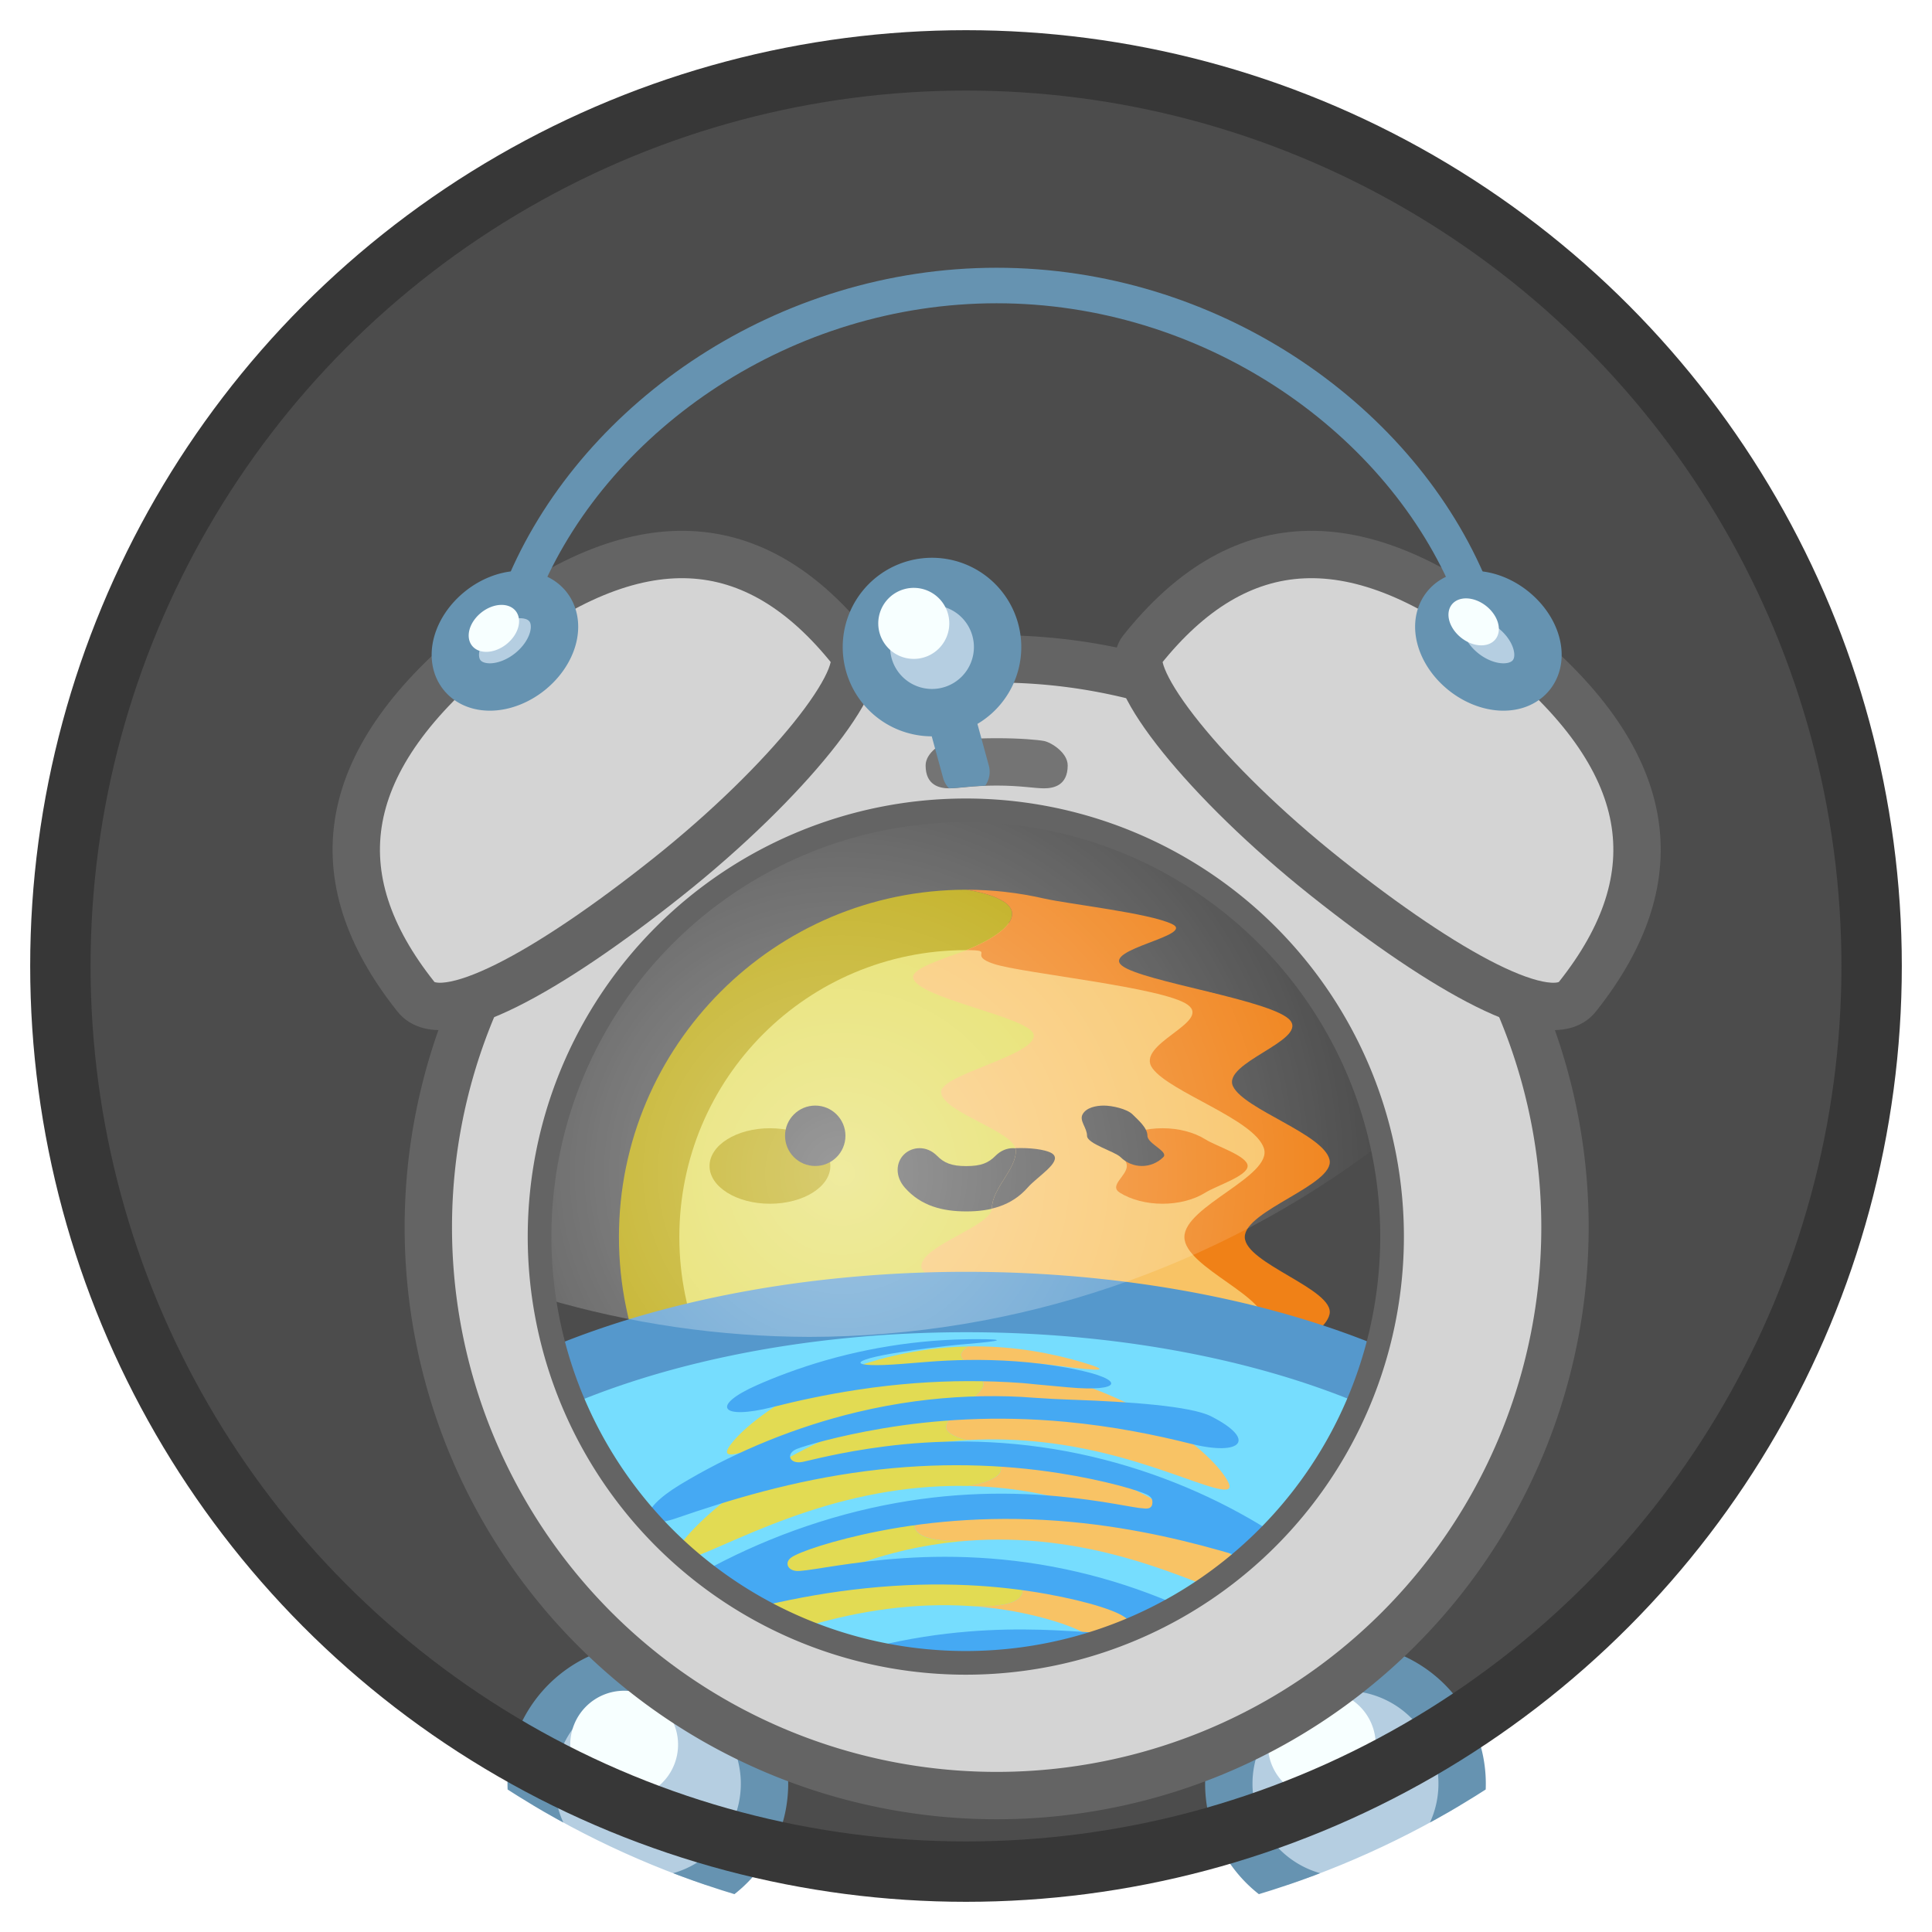 <?xml version="1.0" encoding="UTF-8" standalone="no"?>
<svg
   height="128"
   width="128"
   version="1.1"
   id="svg2"
   sodipodi:docname="suntimes_alarms.svg"
   inkscape:version="1.3 (0e150ed6c4, 2023-07-21)"
   inkscape:export-filename="..\app\src\main\res\drawable-nodpi\suntimes_alarms.png"
   inkscape:export-xdpi="384"
   inkscape:export-ydpi="384"
   xml:space="preserve"
   xmlns:inkscape="http://www.inkscape.org/namespaces/inkscape"
   xmlns:sodipodi="http://sodipodi.sourceforge.net/DTD/sodipodi-0.dtd"
   xmlns:xlink="http://www.w3.org/1999/xlink"
   xmlns="http://www.w3.org/2000/svg"
   xmlns:svg="http://www.w3.org/2000/svg"><sodipodi:namedview
     id="namedview2"
     pagecolor="#ffffff"
     bordercolor="#666666"
     borderopacity="1.0"
     inkscape:showpageshadow="2"
     inkscape:pageopacity="0.0"
     inkscape:pagecheckerboard="0"
     inkscape:deskcolor="#d1d1d1"
     inkscape:zoom="1.3621705"
     inkscape:cx="6.2400412"
     inkscape:cy="13.581266"
     inkscape:window-width="1920"
     inkscape:window-height="1057"
     inkscape:window-x="-8"
     inkscape:window-y="-8"
     inkscape:window-maximized="1"
     inkscape:current-layer="svg2"
     showguides="false"
     showgrid="false"><sodipodi:guide
       position="64,64"
       orientation="-1,0"
       id="guide66"
       inkscape:locked="false"
       inkscape:label=""
       inkscape:color="rgb(0,134,229)" /><sodipodi:guide
       position="64,64"
       orientation="0,1"
       id="guide96"
       inkscape:label=""
       inkscape:locked="false"
       inkscape:color="rgb(0,134,229)" /><sodipodi:guide
       position="64,16"
       orientation="0,1"
       id="guide41"
       inkscape:locked="false"
       inkscape:label=""
       inkscape:color="rgb(0,134,229)" /></sodipodi:namedview><defs
     id="defs2"><inkscape:path-effect
       effect="fillet_chamfer"
       id="path-effect17"
       is_visible="true"
       lpeversion="1"
       nodesatellites_param="F,0,0,1,0,0,0,1 @ F,0,0,1,0,0,0,1 @ F,0,0,1,0,0,0,1 @ F,0,0,1,0,0,0,1 @ F,0,0,1,0,0,0,1 | F,0,0,1,0,0,0,1 @ F,0,0,1,0,0,0,1 @ F,0,0,1,0,0,0,1 @ F,0,0,1,0,0,0,1 @ F,0,0,1,0,0,0,1 @ F,0,0,1,0,0,0,1 @ F,0,0,1,0,0,0,1 @ F,0,0,1,0,0,0,1 @ F,0,0,1,0,0,0,1 @ F,0,0,1,0,0,0,1 @ F,0,0,1,0,0,0,1 @ F,0,0,1,0,0,0,1 | F,0,0,1,0,0,0,1 @ F,0,0,1,0,0,0,1 @ F,0,0,1,0,0,0,1 @ F,0,0,1,0,0,0,1 @ F,0,0,1,0,0,0,1 @ F,0,0,1,0,0,0,1 @ F,0,0,1,0,0,0,1 @ F,0,0,1,0,0,0,1 @ F,0,0,1,0,0,0,1 @ F,0,0,1,0,0,0,1 @ F,0,0,1,0,0,0,1 @ F,0,0,1,0,0,0,1 @ F,0,0,1,0,0,0,1 @ F,0,0,1,0,0,0,1 | F,0,0,1,0,0,0,1 @ F,0,0,1,0,0,0,1 @ F,0,0,1,0,8,0,1 @ F,0,0,1,0,0,0,1 @ F,0,0,1,0,0,0,1 @ F,0,0,1,0,0,0,1 @ F,0,0,1,0,0,0,1 @ F,0,0,1,0,0,0,1 @ F,0,0,1,0,0,0,1 @ F,0,0,1,0,0,0,1 @ F,0,0,1,0,0,0,1 @ F,0,0,1,0,0,0,1 @ F,0,0,1,0,0,0,1 @ F,0,0,1,0,0,0,1 | F,0,0,1,0,0,0,1 @ F,0,1,1,0,8,0,1 @ F,0,0,1,0,0,0,1 @ F,0,0,1,0,0,0,1 @ F,0,0,1,0,0,0,1 @ F,0,0,1,0,0,0,1 @ F,0,0,1,0,0,0,1 @ F,0,0,1,0,0,0,1 @ F,0,0,1,0,0,0,1 @ F,0,0,1,0,0,0,1 @ F,0,0,1,0,0,0,1 @ F,0,0,1,0,0,0,1"
       radius="8"
       unit="px"
       method="auto"
       mode="F"
       chamfer_steps="1"
       flexible="false"
       use_knot_distance="true"
       apply_no_radius="true"
       apply_with_radius="true"
       only_selected="true"
       hide_knots="false" /><inkscape:path-effect
       effect="fillet_chamfer"
       id="path-effect15"
       is_visible="true"
       lpeversion="1"
       nodesatellites_param="F,0,0,1,0,0,0,1 @ F,0,0,1,0,0,0,1 @ F,0,0,1,0,8,0,1 @ F,0,0,1,0,0,0,1 @ F,0,0,1,0,0,0,1 @ F,0,0,1,0,0,0,1 @ F,0,0,1,0,0,0,1 | F,0,0,1,0,0,0,1 @ F,0,0,1,0,0,0,1 @ F,0,0,1,0,0,0,1 @ F,0,0,1,0,0,0,1 @ F,0,0,1,0,0,0,1 @ F,0,0,1,0,0,0,1 @ F,0,0,1,0,0,0,1 @ F,0,0,1,0,0,0,1 | F,0,0,1,0,0,0,1 @ F,0,0,1,0,0,0,1 @ F,0,0,1,0,0,0,1 @ F,0,0,1,0,0,0,1 @ F,0,0,1,0,0,0,1 @ F,0,0,1,0,0,0,1 @ F,0,0,1,0,0,0,1 @ F,0,0,1,0,0,0,1 @ F,0,0,1,0,0,0,1 @ F,0,0,1,0,0,0,1 @ F,0,0,1,0,0,0,1 @ F,0,0,1,0,0,0,1 @ F,0,0,1,0,0,0,1 @ F,0,0,1,0,0,0,1 | F,0,0,1,0,0,0,1 @ F,0,0,1,0,0,0,1 @ F,0,0,1,0,0,0,1 @ F,0,0,1,0,0,0,1 @ F,0,0,1,0,0,0,1 @ F,0,0,1,0,0,0,1 @ F,0,0,1,0,0,0,1 @ F,0,0,1,0,0,0,1 @ F,0,0,1,0,0,0,1 @ F,0,0,1,0,0,0,1 @ F,0,0,1,0,0,0,1 @ F,0,0,1,0,0,0,1 @ F,0,0,1,0,0,0,1 @ F,0,0,1,0,0,0,1 | F,0,0,1,0,0,0,1 @ F,0,0,1,0,0,0,1 @ F,0,0,1,0,0,0,1 @ F,0,0,1,0,0,0,1 @ F,0,0,1,0,0,0,1 @ F,0,0,1,0,0,0,1 @ F,0,0,1,0,0,0,1 @ F,0,0,1,0,0,0,1 @ F,0,0,1,0,0,0,1 @ F,0,0,1,0,0,0,1 @ F,0,1,1,0,8,0,1"
       radius="8"
       unit="px"
       method="bezier"
       mode="F"
       chamfer_steps="1"
       flexible="false"
       use_knot_distance="true"
       apply_no_radius="true"
       apply_with_radius="true"
       only_selected="true"
       hide_knots="false" /><inkscape:path-effect
       effect="fillet_chamfer"
       id="path-effect14"
       is_visible="true"
       lpeversion="1"
       nodesatellites_param="F,0,0,1,0,0,0,1 @ F,0,0,1,0,0,0,1 @ F,0,0,1,0,0,0,1 @ F,0,0,1,0,0,0,1 @ F,0,0,1,0,0,0,1 @ F,0,0,1,0,0,0,1 @ F,0,0,1,0,0,0,1 @ F,0,0,1,0,0,0,1 @ F,0,0,1,0,8,0,1 @ F,0,0,1,0,0,0,1 @ F,0,0,1,0,0,0,1 @ F,0,0,1,0,0,0,1 @ F,0,0,1,0,0,0,1 @ F,0,0,1,0,0,0,1 @ F,0,0,1,0,0,0,1 @ F,0,0,1,0,0,0,1 @ F,0,0,1,0,0,0,1 @ F,0,0,1,0,0,0,1 @ F,0,0,1,0,0,0,1 @ F,0,0,1,0,0,0,1 @ F,0,0,1,0,8,0,1 @ F,0,0,1,0,0,0,1 @ F,0,0,1,0,0,0,1 @ F,0,0,1,0,0,0,1 @ F,0,0,1,0,0,0,1 @ F,0,0,1,0,0,0,1 @ F,0,0,1,0,0,0,1 @ F,0,0,1,0,0,0,1 @ F,0,0,1,0,0,0,1 @ F,0,0,1,0,0,0,1 @ F,0,0,1,0,0,0,1 @ F,0,0,1,0,0,0,1 @ F,0,0,1,0,0,0,1 @ F,0,0,1,0,0,0,1 @ F,0,0,1,0,0,0,1 @ F,0,0,1,0,0,0,1 @ F,0,0,1,0,0,0,1 @ F,0,0,1,0,0,0,1 @ F,0,0,1,0,0,0,1 @ F,0,0,1,0,0,0,1 @ F,0,0,1,0,0,0,1 @ F,0,0,1,0,0,0,1 @ F,0,0,1,0,0,0,1 @ F,0,0,1,0,0,0,1 @ F,0,0,1,0,0,0,1 @ F,0,0,1,0,0,0,1 @ F,0,0,1,0,0,0,1 @ F,0,0,1,0,0,0,1 @ F,0,0,1,0,0,0,1 @ F,0,0,1,0,0,0,1 @ F,0,0,1,0,0,0,1 @ F,0,0,1,0,0,0,1 @ F,0,0,1,0,0,0,1 @ F,0,0,1,0,0,0,1 @ F,0,0,1,0,0,0,1 @ F,0,0,1,0,0,0,1 @ F,0,0,1,0,0,0,1 @ F,0,0,1,0,0,0,1 @ F,0,0,1,0,0,0,1 @ F,0,0,1,0,0,0,1 @ F,0,0,1,0,0,0,1 @ F,0,0,1,0,0,0,1 @ F,0,0,1,0,0,0,1 @ F,0,0,1,0,0,0,1 @ F,0,0,1,0,8,0,1 @ F,0,0,1,0,0,0,1 @ F,0,0,1,0,0,0,1 @ F,0,0,1,0,0,0,1 @ F,0,0,1,0,0,0,1 @ F,0,1,1,0,0,0,1 @ F,0,1,1,0,0,0,1 @ F,0,0,1,0,0,0,1 @ F,0,0,1,0,0,0,1 @ F,0,0,1,0,0,0,1 @ F,0,0,1,0,8,0,1 @ F,0,0,1,0,8,0,1 @ F,0,0,1,0,0,0,1 | F,0,0,1,0,0,0,1 @ F,0,0,1,0,8,0,1 @ F,0,0,1,0,0,0,1 @ F,0,0,1,0,0,0,1 @ F,0,0,1,0,0,0,1 @ F,0,0,1,0,8,0,1 @ F,0,0,1,0,0,0,1 @ F,0,0,1,0,0,0,1 @ F,0,0,1,0,0,0,1 @ F,0,0,1,0,8,0,1 @ F,0,0,1,0,0,0,1 @ F,0,0,1,0,0,0,1 @ F,0,0,1,0,0,0,1 @ F,0,0,1,0,0,0,1 @ F,0,0,1,0,0,0,1 @ F,0,0,1,0,0,0,1 @ F,0,0,1,0,8,0,1 @ F,0,0,1,0,0,0,1 @ F,0,0,1,0,0,0,1 @ F,0,0,1,0,0,0,1 @ F,0,0,1,0,0,0,1"
       radius="0"
       unit="px"
       method="auto"
       mode="F"
       chamfer_steps="1"
       flexible="false"
       use_knot_distance="true"
       apply_no_radius="true"
       apply_with_radius="true"
       only_selected="true"
       hide_knots="false" /><inkscape:path-effect
       effect="offset"
       id="path-effect13"
       is_visible="true"
       lpeversion="1.2"
       linejoin_type="extrp_arc3"
       unit="px"
       offset="-0.5"
       miter_limit="30"
       attempt_force_join="true"
       update_on_knot_move="true" /><inkscape:path-effect
       effect="slice"
       start_point="64,70.577"
       end_point="64,134.577"
       center_point="64,102.577"
       id="path-effect25"
       is_visible="false"
       lpeversion="1.2"
       lpesatellites="#path26"
       allow_transforms="true" /><inkscape:path-effect
       effect="slice"
       start_point="64.165,75.078"
       end_point="64.165,128.886"
       center_point="64.165,101.982"
       id="path-effect24"
       is_visible="true"
       lpeversion="1.2"
       lpesatellites="#path25"
       allow_transforms="true" /><inkscape:path-effect
       effect="rough_hatches"
       id="path-effect23"
       is_visible="true"
       lpeversion="1.2"
       direction="64,70.577 , -0.251,-13.637"
       dist_rdm="0;1"
       growth="4"
       do_bend="true"
       bender="64,102.577 , 0.978,-45.296"
       bottom_edge_variation="0;1"
       top_edge_variation="0;1"
       bottom_tgt_variation="0;1"
       top_tgt_variation="0;1"
       scale_bf="1"
       scale_bb="1"
       scale_tf="1"
       scale_tb="1"
       top_smth_variation="0;1"
       bottom_smth_variation="0;1"
       fat_output="true"
       stroke_width_top="16"
       stroke_width_bottom="16"
       front_thickness="4"
       back_thickness="4" /><inkscape:path-effect
       effect="roughen"
       id="path-effect16"
       is_visible="true"
       lpeversion="1.2"
       global_randomize="1;1"
       displace_x="6.33;1"
       displace_y="0;1"
       method="size"
       max_segment_size="8"
       segments="2"
       handles="retract"
       shift_nodes="true"
       fixed_displacement="false"
       spray_tool_friendly="false" /><inkscape:path-effect
       effect="slice"
       start_point="99.237,64.001"
       end_point="64,64.001"
       center_point="81.619,64.001"
       id="path-effect12"
       is_visible="true"
       lpeversion="1.2"
       lpesatellites=""
       allow_transforms="true" /><inkscape:path-effect
       effect="rough_hatches"
       id="path-effect2"
       is_visible="true"
       lpeversion="1.2"
       direction="64,31.824 , -0.192,36.199"
       dist_rdm="0;1"
       growth="0"
       do_bend="true"
       bender="70.894,39.198 , 0.117,-2.777"
       bottom_edge_variation="0;1"
       top_edge_variation="0;1"
       bottom_tgt_variation="0;1873915915"
       top_tgt_variation="0;1"
       scale_bf="1"
       scale_bb="1"
       scale_tf="1"
       scale_tb="1"
       top_smth_variation="0;1040712625"
       bottom_smth_variation="0;1"
       fat_output="false"
       stroke_width_top="1"
       stroke_width_bottom="1"
       front_thickness="1"
       back_thickness="1" /><inkscape:path-effect
       effect="roughen"
       id="path-effect11"
       is_visible="true"
       lpeversion="1.2"
       global_randomize="3.3;1291368087"
       displace_x="10;1400815044"
       displace_y="0;1"
       method="segments"
       max_segment_size="0.64"
       segments="3"
       handles="rand"
       shift_nodes="true"
       fixed_displacement="false"
       spray_tool_friendly="true" /><inkscape:path-effect
       effect="lattice2"
       gridpoint0="64,32.447"
       gridpoint1="95.997,32.447"
       gridpoint2="64,96.448"
       gridpoint3="95.997,96.448"
       gridpoint4="71.999,32.447"
       gridpoint5="87.998,32.447"
       gridpoint6="71.999,96.448"
       gridpoint7="87.998,96.448"
       gridpoint8x9="79.999,32.447"
       gridpoint10x11="79.999,96.448"
       gridpoint12="64,48.448"
       gridpoint13="106.098,48.448"
       gridpoint14="64,80.448"
       gridpoint15="100.608,80.448"
       gridpoint16="71.999,48.448"
       gridpoint17="87.998,48.448"
       gridpoint18="71.999,80.448"
       gridpoint19="87.998,80.448"
       gridpoint20x21="79.999,48.448"
       gridpoint22x23="79.999,80.448"
       gridpoint24x26="64,64.448"
       gridpoint25x27="90.947,64.448"
       gridpoint28x30="71.999,64.448"
       gridpoint29x31="87.998,64.448"
       gridpoint32x33x34x35="79.999,64.448"
       id="path-effect10"
       is_visible="true"
       lpeversion="1"
       horizontal_mirror="false"
       vertical_mirror="false"
       perimetral="true"
       live_update="true" /><inkscape:path-effect
       effect="bend_path"
       id="path-effect5"
       is_visible="true"
       lpeversion="1"
       bendpath="M 64,64.448 H 95.997"
       prop_scale="1.17"
       scale_y_rel="false"
       vertical="false"
       hide_knot="false" /><inkscape:path-effect
       effect="envelope"
       id="path-effect4"
       is_visible="true"
       lpeversion="1"
       yy="true"
       xx="true"
       bendpath1="M 64,32.447 H 95.997"
       bendpath2="m 83.916,60.617 0.373,16.286"
       bendpath3="M 64,96.448 H 95.997"
       bendpath4="M 64,32.447 V 96.448"
       bendpath2-nodetypes="cc" /><inkscape:path-effect
       effect="roughen"
       id="path-effect3"
       is_visible="true"
       lpeversion="1.2"
       global_randomize="1;808354808"
       displace_x="16;-551659885"
       displace_y="0;1"
       method="segments"
       max_segment_size="0"
       segments="4"
       handles="rand"
       shift_nodes="true"
       fixed_displacement="false"
       spray_tool_friendly="false" /><inkscape:path-effect
       effect="mirror_symmetry"
       start_point="60,-4"
       end_point="60,124"
       center_point="60,60"
       id="path-effect45"
       is_visible="true"
       lpeversion="1.2"
       lpesatellites=""
       mode="vertical"
       discard_orig_path="false"
       fuse_paths="false"
       oposite_fuse="false"
       split_items="false"
       split_open="false"
       link_styles="false" /><inkscape:path-effect
       effect="copy_rotate"
       starting_point="0,0"
       origin="64,64"
       id="path-effect29"
       is_visible="true"
       lpeversion="1.2"
       lpesatellites=""
       method="normal"
       num_copies="13"
       starting_angle="180"
       rotation_angle="27.692"
       gap="-0.01"
       copies_to_360="true"
       mirror_copies="false"
       split_items="true"
       link_styles="false" /><inkscape:path-effect
       effect="copy_rotate"
       starting_point="100.085,103.169"
       origin="64,64"
       id="path-effect1"
       is_visible="true"
       lpeversion="1.2"
       lpesatellites=""
       method="normal"
       num_copies="13"
       starting_angle="0"
       rotation_angle="27.692"
       gap="0"
       copies_to_360="true"
       mirror_copies="false"
       split_items="true"
       link_styles="false" /><inkscape:path-effect
       effect="taper_stroke"
       id="path-effect8"
       is_visible="true"
       lpeversion="1"
       stroke_width="4"
       subpath="1"
       attach_start="0.5"
       end_offset="0"
       start_smoothing="0.5"
       end_smoothing="0.5"
       jointype="extrapolated"
       start_shape=""
       end_shape=""
       miter_limit="100" /><inkscape:path-effect
       effect="powerstroke"
       id="path-effect6"
       is_visible="true"
       lpeversion="1.3"
       scale_width="0.5"
       interpolator_type="CentripetalCatmullRom"
       interpolator_beta="0.196"
       start_linecap_type="zerowidth"
       end_linecap_type="zerowidth"
       offset_points="0.032,1.557 | 0.755,6.78 | 0.954,4.678"
       linejoin_type="round"
       miter_limit="4"
       not_jump="false"
       sort_points="true"
       message="&lt;b&gt;Ctrl + click&lt;/b&gt; on existing node and move it" /><inkscape:perspective
       sodipodi:type="inkscape:persp3d"
       inkscape:vp_x="-60 : 21.333333 : 0"
       inkscape:vp_y="0 : 81.333333 : 0"
       inkscape:vp_z="63.679754 : 0 : 0"
       inkscape:persp3d-origin="64 : 42.666667 : 1"
       id="perspective22" /><inkscape:path-effect
       effect="bspline"
       id="path-effect32"
       is_visible="true"
       lpeversion="1.3"
       weight="33.333"
       steps="2"
       helper_size="0"
       apply_no_weight="true"
       apply_with_weight="true"
       only_selected="false"
       uniform="false" /><inkscape:path-effect
       effect="spiro"
       id="path-effect28"
       is_visible="true"
       lpeversion="1" /><inkscape:path-effect
       effect="fill_between_many"
       method="bsplinespiro"
       autoreverse="false"
       close="false"
       join="false"
       linkedpaths="#path6,0,1"
       id="path-effect7" /><inkscape:path-effect
       effect="fill_between_many"
       method="bsplinespiro"
       autoreverse="false"
       close="false"
       join="false"
       linkedpaths="#path6,0,1"
       id="path-effect9" /><filter
       id="filter4866"
       inkscape:label="Drop Shadow"
       style="color-interpolation-filters:sRGB"
       x="0"
       y="0"
       width="1.037"
       height="1.117"><feFlood
         id="feFlood4858"
         result="flood"
         flood-color="rgb(134,123,106)"
         flood-opacity="0.498" /><feComposite
         id="feComposite4860"
         result="composite1"
         operator="in"
         in2="SourceGraphic"
         in="flood" /><feOffset
         id="feOffset4862"
         result="offset"
         dy="3.6"
         dx="1.8" /><feComposite
         id="feComposite4864"
         result="composite2"
         operator="over"
         in2="offset"
         in="SourceGraphic" /></filter><clipPath
       clipPathUnits="userSpaceOnUse"
       id="clipPath4404-4"><path
         style="display:inline;opacity:1;vector-effect:none;fill:#ffffff;fill-opacity:1;fill-rule:nonzero;stroke:none;stroke-width:4;stroke-linecap:round;stroke-linejoin:round;stroke-miterlimit:4;stroke-dasharray:none;stroke-dashoffset:0;stroke-opacity:1;paint-order:stroke fill markers"
         d="M 58,48.237 V 53 c 0,1.7 1.202,1.934 2,1.934 0.798,0 2,-0.234 4,-0.234 v -6.372"
         id="path4406-7"
         inkscape:connector-curvature="0"
         sodipodi:nodetypes="czccc" /></clipPath><filter
       id="filter4866-8"
       inkscape:label="Drop Shadow"
       style="color-interpolation-filters:sRGB"
       x="-0.018"
       y="-0.011"
       width="1.061"
       height="1.064"><feFlood
         id="feFlood4858-7"
         result="flood"
         flood-color="rgb(55,55,55)"
         flood-opacity="0.498" /><feComposite
         id="feComposite4860-6"
         result="composite1"
         operator="in"
         in2="SourceGraphic"
         in="flood" /><feOffset
         id="feOffset4862-9"
         result="offset"
         dy="3.6"
         dx="1.8" /><feComposite
         id="feComposite4864-1"
         result="composite2"
         operator="over"
         in2="offset"
         in="SourceGraphic" /></filter><clipPath
       clipPathUnits="userSpaceOnUse"
       id="clipPath4404-4-6"><path
         style="display:inline;opacity:1;vector-effect:none;fill:#ffffff;fill-opacity:1;fill-rule:nonzero;stroke:none;stroke-width:4;stroke-linecap:round;stroke-linejoin:round;stroke-miterlimit:4;stroke-dasharray:none;stroke-dashoffset:0;stroke-opacity:1;paint-order:stroke fill markers"
         d="M 58,48.237 V 53 c 0,1.7 1.202,1.934 2,1.934 0.798,0 2,-0.234 4,-0.234 v -6.372"
         id="path4406-7-3"
         inkscape:connector-curvature="0"
         sodipodi:nodetypes="czccc" /></clipPath><clipPath
       clipPathUnits="userSpaceOnUse"
       id="clipPath112"><circle
         r="52.855"
         cy="70.005"
         cx="64"
         id="circle112"
         style="display:inline;opacity:1;vector-effect:none;fill:#76ddfe;fill-opacity:1;fill-rule:nonzero;stroke:none;stroke-width:4;stroke-linecap:butt;stroke-linejoin:round;stroke-miterlimit:4;stroke-dasharray:none;stroke-dashoffset:0;stroke-opacity:1;paint-order:fill markers stroke" /></clipPath><filter
       inkscape:label="Ripple"
       inkscape:menu="Distort"
       inkscape:menu-tooltip="Horizontal rippling of edges"
       style="color-interpolation-filters:sRGB;"
       id="filter3"
       x="0"
       y="0"
       width="1"
       height="1"><feTurbulence
         numOctaves="1"
         baseFrequency="0.001 0.05"
         id="feTurbulence3"
         type="turbulence"
         seed="0" /><feColorMatrix
         values="2 0 0 0 0 0 0 0 0 0 0 0 0 0 0 0 0 0 0.5 0.5"
         result="result91"
         id="feColorMatrix3" /><feDisplacementMap
         yChannelSelector="A"
         xChannelSelector="R"
         scale="14.3"
         in="SourceGraphic"
         in2="result91"
         id="feDisplacementMap3" /></filter><clipPath
       clipPathUnits="userSpaceOnUse"
       id="clipPath22"><path
         inkscape:connector-curvature="0"
         id="path23"
         d="M 92.245,81.945 A 28.245,28.245 0 0 1 64,110.19 28.245,28.245 0 0 1 35.755,81.945 28.245,28.245 0 0 1 64,53.7 28.245,28.245 0 0 1 92.245,81.945 Z"
         style="display:inline;opacity:1;vector-effect:none;fill:#4c4c4c;fill-opacity:1;fill-rule:nonzero;stroke:none;stroke-width:1.569;stroke-linecap:round;stroke-linejoin:round;stroke-miterlimit:4;stroke-dasharray:none;stroke-dashoffset:0;stroke-opacity:1;paint-order:fill markers stroke" /></clipPath><radialGradient
       inkscape:collect="always"
       xlink:href="#linearGradient2304"
       id="radialGradient4571-6"
       cx="88.814"
       cy="70.47"
       fx="88.814"
       fy="70.47"
       r="30.548"
       gradientTransform="matrix(1.047,0,0,1.047,-36.226,8.334)"
       gradientUnits="userSpaceOnUse" /><linearGradient
       inkscape:collect="always"
       id="linearGradient2304"><stop
         style="stop-color:#ffffff;stop-opacity:0.44;"
         offset="0"
         id="stop2300" /><stop
         style="stop-color:#ffffff;stop-opacity:0"
         offset="1"
         id="stop2302" /></linearGradient><clipPath
       clipPathUnits="userSpaceOnUse"
       id="clipPath1"><path
         d="m 68.506,31.825 c 2.027,2.027 -10.136,4.028 -9.902,5.824 0.274,2.111 12.028,4.035 12.241,5.827 0.25,2.101 -9.563,4.019 -9.397,5.84 0.186,2.036 7.496,3.949 7.577,5.859 0.081,1.921 -2.396,3.838 -2.421,5.872 -0.022,1.832 -7.062,3.758 -7.17,5.868 -0.093,1.802 9.263,3.737 9.107,5.86 -0.132,1.804 -6.786,3.744 -6.964,5.854 -0.153,1.817 8.074,3.76 7.888,5.85 -0.163,1.832 -10.292,3.777 -10.481,5.849 -0.168,1.845 6.678,-0.35 5.017,5.849 1.971,0.024 3.933,-0.152 5.859,-0.512 1.931,-0.36 -1.727,-0.904 0.103,-1.615 1.83,-0.711 3.596,-1.588 5.27,-2.614 C 76.907,90.411 88.443,89.236 89.908,87.929 91.374,86.621 88.319,85.182 89.52,83.628 90.719,82.077 87.778,80.412 88.659,78.65 89.472,77.1 96.642,75.485 97.171,73.828 97.701,72.165 95.584,70.46 95.832,68.734 96.079,67.008 89.213,65.262 89.183,63.518 c -0.03,-1.744 9.281,-3.486 8.977,-5.203 C 97.857,56.597 94.912,54.903 94.338,53.257 93.764,51.61 88.384,50.011 87.544,48.481 c -0.838,-1.525 8.214,-2.981 7.116,-4.345 C 93.466,42.598 92.128,41.18 90.673,39.897 89.216,38.611 76.132,37.459 74.469,36.457 c -1.664,-1.003 8.365,-1.857 6.55,-2.548 -1.815,-0.691 -3.692,-1.22 -5.603,-1.572 -1.907,-0.351 -4.961,-0.527 -6.909,-0.512 z"
         style="display:inline;fill:#f8c365;fill-rule:evenodd;stroke-width:1.532;stroke-miterlimit:9.5"
         id="path4"
         sodipodi:nodetypes="cccccsccccccsscscccccccccscccc" /></clipPath></defs><circle
     r="60"
     cy="64"
     cx="64"
     fill="#8af19d"
     paint-order="fill markers stroke"
     stroke="#00c853"
     stroke-width="4"
     id="circle94"
     style="display:inline;fill:#4c4c4c;fill-opacity:1;stroke:none" /><g
     transform="matrix(1.135,0,0,1.135,-8.652,-15.469)"
     style="display:inline;filter:url(#filter4866-8)"
     id="g4732"
     clip-path="url(#clipPath112)"><path
       style="display:inline;opacity:1;vector-effect:none;fill:#b5cee1;fill-opacity:1;fill-rule:nonzero;stroke:#6693b1;stroke-width:2.765;stroke-linecap:round;stroke-linejoin:round;stroke-miterlimit:4;stroke-dasharray:none;stroke-dashoffset:0;stroke-opacity:1;paint-order:stroke fill markers"
       d="m 77.551,114.149 a 6.81,6.81 0 0 0 6.81,6.81 6.81,6.81 0 0 0 6.81,-6.81 6.81,6.81 0 0 0 -6.81,-6.81 6.81,6.81 0 0 0 -6.81,6.81 z"
       id="circle4486"
       inkscape:connector-curvature="0" /><path
       style="display:inline;opacity:1;vector-effect:none;fill:#f7ffff;fill-opacity:1;fill-rule:nonzero;stroke:none;stroke-width:1.497;stroke-linecap:round;stroke-linejoin:round;stroke-miterlimit:4;stroke-dasharray:none;stroke-dashoffset:0;stroke-opacity:1;paint-order:fill markers stroke"
       d="m 79.832,111.868 a 3.147,3.147 0 0 0 3.147,3.147 3.147,3.147 0 0 0 3.147,-3.147 3.147,3.147 0 0 0 -3.147,-3.147 3.147,3.147 0 0 0 -3.147,3.147 z"
       id="circle4488"
       inkscape:connector-curvature="0" /><path
       style="display:inline;opacity:1;vector-effect:none;fill:#b5cee1;fill-opacity:1;fill-rule:nonzero;stroke:#6693b1;stroke-width:2.765;stroke-linecap:round;stroke-linejoin:round;stroke-miterlimit:4;stroke-dasharray:none;stroke-dashoffset:0;stroke-opacity:1;paint-order:stroke fill markers"
       d="m 50.449,114.149 a 6.81,6.81 0 0 1 -6.81,6.81 6.81,6.81 0 0 1 -6.81,-6.81 6.81,6.81 0 0 1 6.81,-6.81 6.81,6.81 0 0 1 6.81,6.81 z"
       id="path4348-2"
       inkscape:connector-curvature="0" /><path
       style="display:inline;opacity:1;vector-effect:none;fill:#f7ffff;fill-opacity:1;fill-rule:nonzero;stroke:none;stroke-width:1.497;stroke-linecap:round;stroke-linejoin:round;stroke-miterlimit:4;stroke-dasharray:none;stroke-dashoffset:0;stroke-opacity:1;paint-order:fill markers stroke"
       d="m 45.403,111.868 a 3.147,3.147 0 0 1 -3.147,3.147 3.147,3.147 0 0 1 -3.147,-3.147 3.147,3.147 0 0 1 3.147,-3.147 3.147,3.147 0 0 1 3.147,3.147 z"
       id="circle4371-7"
       inkscape:connector-curvature="0" /><path
       inkscape:connector-curvature="0"
       id="circle4338"
       d="M 97.175,81.665 A 33.175,33.175 0 0 1 64,114.841 33.175,33.175 0 0 1 30.825,81.665 33.175,33.175 0 0 1 64,48.49 33.175,33.175 0 0 1 97.175,81.665 Z"
       style="display:inline;opacity:1;vector-effect:none;fill:#d4d4d4;fill-opacity:1;fill-rule:nonzero;stroke:#646464;stroke-width:2.765;stroke-linecap:round;stroke-linejoin:round;stroke-miterlimit:4;stroke-dasharray:none;stroke-dashoffset:0;stroke-opacity:1;paint-order:fill markers stroke" /><path
       inkscape:transform-center-y="-27.729488"
       sodipodi:nodetypes="zsssz"
       inkscape:connector-curvature="0"
       id="path4477"
       d="m 93.735,47.343 c 8.803,7.001 9.744,13.849 4.16,20.872 -1.556,1.956 -7.663,-1.396 -14.686,-6.981 C 76.186,55.649 71.296,49.457 72.463,47.99 78.047,40.967 84.932,40.342 93.735,47.343 Z"
       style="opacity:1;vector-effect:none;fill:#d4d4d4;fill-opacity:1;fill-rule:nonzero;stroke:#646464;stroke-width:2.765;stroke-linecap:round;stroke-linejoin:round;stroke-miterlimit:4;stroke-dasharray:none;stroke-dashoffset:0;stroke-opacity:1;paint-order:fill markers stroke"
       inkscape:transform-center-x="21.62312" /><path
       inkscape:transform-center-x="21.62312"
       style="display:inline;opacity:1;vector-effect:none;fill:#d4d4d4;fill-opacity:1;fill-rule:nonzero;stroke:#646464;stroke-width:2.765;stroke-linecap:round;stroke-linejoin:round;stroke-miterlimit:4;stroke-dasharray:none;stroke-dashoffset:0;stroke-opacity:1;paint-order:fill markers stroke"
       d="M 34.265,47.343 C 25.461,54.343 24.52,61.192 30.105,68.215 31.661,70.171 37.769,66.819 44.792,61.234 51.814,55.649 56.704,49.457 55.537,47.99 49.953,40.967 43.068,40.342 34.265,47.343 Z"
       id="path4340"
       inkscape:connector-curvature="0"
       sodipodi:nodetypes="zsssz"
       inkscape:transform-center-y="-27.729488" /><path
       style="display:inline;opacity:1;vector-effect:none;fill:#747474;fill-opacity:1;fill-rule:nonzero;stroke:none;stroke-width:2.765;stroke-linecap:round;stroke-linejoin:round;stroke-miterlimit:4;stroke-dasharray:none;stroke-dashoffset:0;stroke-opacity:1;paint-order:stroke fill markers"
       d="m 64,53.12 c -1.382,0 -2.382,0.092 -2.765,0.162 -0.383,0.07 -1.382,0.662 -1.382,1.428 0,1.175 0.831,1.336 1.382,1.336 0.552,0 1.382,-0.162 2.765,-0.162 1.382,0 2.213,0.162 2.765,0.162 0.552,0 1.382,-0.161 1.382,-1.336 0,-0.766 -0.999,-1.358 -1.382,-1.428 C 66.382,53.212 65.382,53.12 64,53.12 Z"
       id="path4479"
       inkscape:connector-curvature="0" /><path
       style="opacity:1;vector-effect:none;fill:none;fill-opacity:1;fill-rule:nonzero;stroke:#6693b1;stroke-width:2.073;stroke-linecap:round;stroke-linejoin:round;stroke-miterlimit:4;stroke-dasharray:none;stroke-dashoffset:0;stroke-opacity:1;paint-order:stroke fill markers"
       d="M 91.494,43.981 C 87.26,34.25 76.374,26.695 64,26.695 c -12.374,0 -23.26,7.555 -27.494,17.286"
       id="path4482"
       inkscape:connector-curvature="0"
       sodipodi:nodetypes="ccc" /><path
       style="display:inline;opacity:1;vector-effect:none;fill:#b5cee1;fill-opacity:1;fill-rule:nonzero;stroke:#6693b1;stroke-width:2.765;stroke-linecap:round;stroke-linejoin:round;stroke-miterlimit:4;stroke-dasharray:none;stroke-dashoffset:0;stroke-opacity:1;paint-order:stroke fill markers"
       inkscape:transform-center-x="-2.8560915"
       inkscape:transform-center-y="-1.3894474"
       d="m 90.196,45.438 a 3.204,2.322 38.493 0 0 1.062,3.812 3.204,2.322 38.493 0 0 3.953,0.177 3.204,2.322 38.493 0 0 -1.062,-3.812 3.204,2.322 38.493 0 0 -3.953,-0.177 z"
       id="ellipse4484"
       inkscape:connector-curvature="0" /><path
       style="display:inline;opacity:1;vector-effect:none;fill:#b5cee1;fill-opacity:1;fill-rule:nonzero;stroke:#6693b1;stroke-width:2.765;stroke-linecap:round;stroke-linejoin:round;stroke-miterlimit:4;stroke-dasharray:none;stroke-dashoffset:0;stroke-opacity:1;paint-order:stroke fill markers"
       inkscape:transform-center-x="-2.8560887"
       inkscape:transform-center-y="-1.3894462"
       d="m 37.804,45.438 a 2.322,3.204 51.507 0 1 -1.062,3.812 2.322,3.204 51.507 0 1 -3.953,0.177 2.322,3.204 51.507 0 1 1.062,-3.812 2.322,3.204 51.507 0 1 3.953,-0.177 z"
       id="path4438"
       inkscape:connector-curvature="0" /><g
       inkscape:groupmode="maskhelper"
       id="g4401"
       clip-path="url(#clipPath4404-4-6)"
       transform="matrix(0.691,0,0,0.691,19.766,18.08)"
       style="stroke:#6693b1"><path
         inkscape:connector-curvature="0"
         id="path4375"
         d="m 58.54,43 2.884,10.549"
         style="opacity:1;vector-effect:none;fill:none;fill-opacity:1;fill-rule:nonzero;stroke:#6693b1;stroke-width:4;stroke-linecap:round;stroke-linejoin:round;stroke-miterlimit:4;stroke-dasharray:none;stroke-dashoffset:0;stroke-opacity:1;paint-order:stroke fill markers" /></g><path
       inkscape:connector-curvature="0"
       id="path4348"
       d="m 64.055,47.799 a 3.829,3.829 0 0 1 -3.829,3.829 3.829,3.829 0 0 1 -3.829,-3.829 3.829,3.829 0 0 1 3.829,-3.829 3.829,3.829 0 0 1 3.829,3.829 z"
       style="display:inline;opacity:1;vector-effect:none;fill:#b5cee1;fill-opacity:1;fill-rule:nonzero;stroke:#6693b1;stroke-width:2.765;stroke-linecap:round;stroke-linejoin:round;stroke-miterlimit:4;stroke-dasharray:none;stroke-dashoffset:0;stroke-opacity:1;paint-order:stroke fill markers" /><path
       inkscape:connector-curvature="0"
       id="circle4371"
       d="m 61.235,46.417 a 2.073,2.073 0 0 1 -2.073,2.073 2.073,2.073 0 0 1 -2.073,-2.073 2.073,2.073 0 0 1 2.073,-2.073 2.073,2.073 0 0 1 2.073,2.073 z"
       style="display:inline;opacity:1;vector-effect:none;fill:#f7ffff;fill-opacity:1;fill-rule:nonzero;stroke:none;stroke-width:1.497;stroke-linecap:round;stroke-linejoin:round;stroke-miterlimit:4;stroke-dasharray:none;stroke-dashoffset:0;stroke-opacity:1;paint-order:fill markers stroke" /><path
       inkscape:connector-curvature="0"
       id="path4545"
       d="m 35.926,45.695 a 1.18,1.628 51.507 0 1 -0.54,1.937 1.18,1.628 51.507 0 1 -2.008,0.09 1.18,1.628 51.507 0 1 0.54,-1.937 1.18,1.628 51.507 0 1 2.008,-0.09 z"
       inkscape:transform-center-y="-0.7058375"
       inkscape:transform-center-x="-1.4508914"
       style="display:inline;opacity:1;vector-effect:none;fill:#f7ffff;fill-opacity:1;fill-rule:nonzero;stroke:none;stroke-width:1.404;stroke-linecap:round;stroke-linejoin:round;stroke-miterlimit:4;stroke-dasharray:none;stroke-dashoffset:0;stroke-opacity:1;paint-order:stroke fill markers" /><path
       inkscape:connector-curvature="0"
       id="path4545-7"
       d="m 90.57,45.315 a 1.628,1.18 38.493 0 0 0.54,1.937 1.628,1.18 38.493 0 0 2.008,0.09 1.628,1.18 38.493 0 0 -0.54,-1.937 1.628,1.18 38.493 0 0 -2.008,-0.09 z"
       inkscape:transform-center-y="-0.70583756"
       inkscape:transform-center-x="1.4508929"
       style="display:inline;opacity:1;vector-effect:none;fill:#f7ffff;fill-opacity:1;fill-rule:nonzero;stroke:none;stroke-width:1.404;stroke-linecap:round;stroke-linejoin:round;stroke-miterlimit:4;stroke-dasharray:none;stroke-dashoffset:0;stroke-opacity:1;paint-order:stroke fill markers" /></g><path
     inkscape:connector-curvature="0"
     id="path113"
     d="M 88.881,85.812 A 24.881,24.881 0 0 1 64,110.694 24.881,24.881 0 0 1 39.119,85.812 24.881,24.881 0 0 1 64,60.931 24.881,24.881 0 0 1 88.881,85.812 Z"
     style="display:inline;opacity:1;vector-effect:none;fill:#4c4c4c;fill-opacity:1;fill-rule:nonzero;stroke:none;stroke-width:1.382;stroke-linecap:round;stroke-linejoin:round;stroke-miterlimit:4;stroke-dasharray:none;stroke-dashoffset:0;stroke-opacity:1;paint-order:fill markers stroke"
     transform="matrix(1.135,0,0,1.135,-8.652,-15.469)" /><g
     id="g22"
     clip-path="url(#clipPath22)"><g
       id="path2"
       style="display:inline;stroke-width:1.532"
       transform="matrix(0.653,0,0,0.653,22.226,40.175)"><path
         style="color:#000000;display:inline;fill:#e2db53;fill-rule:evenodd;stroke-width:1.532;stroke-miterlimit:9.5;-inkscape-stroke:none"
         d="M 74.5,81.945 C 74.5,93.543 75.598,102.945 64,102.945 c -11.598,0 -21,-9.402 -21,-21 0,-11.598 9.402,-21 21,-21 11.598,0 10.5,9.402 10.5,21 z"
         id="path5"
         transform="matrix(1.532,0,0,1.532,-34.052,-61.557)"
         sodipodi:nodetypes="sssss" /><path
         style="color:#000000;display:inline;fill:#b9a400;fill-rule:evenodd;stroke-width:1.532;stroke-miterlimit:9.5;-inkscape-stroke:none"
         d="m 64,100.945 c -10.517,0 -19,-8.483 -19,-19 0,-10.517 8.483,-19 19,-19 0,0 3.179,-1.187 3.033,-2.486 C 66.907,59.336 64,58.945 64,58.945 c -12.679,0 -23,10.321 -23,23 0,12.679 10.321,23 23,23 z"
         id="path6"
         transform="matrix(1.532,0,0,1.532,-34.052,-61.557)"
         sodipodi:nodetypes="cscacscc" /><ellipse
         style="display:inline;opacity:1;vector-effect:none;fill:#b9a400;fill-opacity:1;fill-rule:nonzero;stroke:none;stroke-width:4;stroke-linecap:round;stroke-linejoin:round;stroke-miterlimit:4;stroke-dasharray:none;stroke-dashoffset:0;stroke-opacity:1;paint-order:stroke fill markers"
         id="ellipse4109"
         cx="27"
         cy="50"
         rx="4"
         ry="2.5"
         transform="matrix(1.532,0,0,1.532,2.717,-19.824)" /><circle
         r="2"
         cy="48"
         cx="30"
         id="path4093"
         style="display:inline;opacity:1;vector-effect:none;fill:#4c4c4c;fill-opacity:1;fill-rule:nonzero;stroke:none;stroke-width:4;stroke-linecap:round;stroke-linejoin:round;stroke-miterlimit:4;stroke-dasharray:none;stroke-dashoffset:0;stroke-opacity:1;paint-order:stroke fill markers"
         transform="matrix(1.532,0,0,1.532,2.717,-19.824)" /><path
         id="path19"
         style="color:#000000;font-style:normal;font-variant:normal;font-weight:normal;font-stretch:normal;font-size:medium;line-height:normal;font-family:sans-serif;font-variant-ligatures:normal;font-variant-position:normal;font-variant-caps:normal;font-variant-numeric:normal;font-variant-alternates:normal;font-feature-settings:normal;text-indent:0;text-align:start;text-decoration:none;text-decoration-line:none;text-decoration-style:solid;text-decoration-color:#000000;letter-spacing:normal;word-spacing:normal;text-transform:none;writing-mode:lr-tb;direction:ltr;text-orientation:mixed;dominant-baseline:auto;baseline-shift:baseline;text-anchor:start;white-space:normal;shape-padding:0;clip-rule:nonzero;display:inline;overflow:visible;visibility:visible;opacity:1;isolation:auto;mix-blend-mode:normal;color-interpolation:sRGB;color-interpolation-filters:linearRGB;solid-color:#000000;solid-opacity:1;vector-effect:none;fill:#4c4c4c;fill-opacity:1;fill-rule:nonzero;stroke:none;stroke-width:4.596;stroke-linecap:round;stroke-linejoin:round;stroke-miterlimit:4;stroke-dasharray:none;stroke-dashoffset:0;stroke-opacity:1;paint-order:stroke fill markers;color-rendering:auto;image-rendering:auto;shape-rendering:auto;text-rendering:auto;enable-background:accumulate"
         d="m 70.23,58.98 c 1.014,-1.149 0.916,-2.558 0.099,-3.366 -0.817,-0.809 -2.288,-0.957 -3.366,0.132 -0.701,0.708 -1.439,1.041 -2.962,1.041 -1.523,0 -2.261,-0.333 -2.962,-1.041 -1.078,-1.089 -2.55,-0.941 -3.366,-0.132 -0.817,0.809 -0.915,2.217 0.099,3.366 1.634,1.852 3.813,2.404 6.23,2.404 2.417,0 4.596,-0.552 6.23,-2.404 z"
         sodipodi:nodetypes="ssscssscs" /></g><g
       id="path3"
       style="display:inline;stroke-width:1.532"
       transform="matrix(0.653,0,0,0.653,22.226,40.175)"><g
         id="g19"
         style="display:inline;stroke-width:1.532"
         clip-path="url(#clipPath1)"><rect
           style="display:inline;opacity:1;fill:#f8c365;fill-rule:evenodd;stroke:none;stroke-width:6.129;stroke-miterlimit:9.5"
           id="rect19"
           width="64.342"
           height="64.356"
           x="31.831"
           y="31.823" /><path
           inkscape:connector-curvature="0"
           id="path4103"
           d="m 41.635,50 c 0.994,0 -0.735,-0.217 -0.277,-0.68 0.704,-0.711 3.874,-0.614 4.408,-0.086 0.533,0.528 -1.037,1.447 -1.699,2.197 C 43,52.64 41.578,53 40,53 Z"
           style="color:#000000;font-style:normal;font-variant:normal;font-weight:normal;font-stretch:normal;font-size:medium;line-height:normal;font-family:sans-serif;font-variant-ligatures:normal;font-variant-position:normal;font-variant-caps:normal;font-variant-numeric:normal;font-variant-alternates:normal;font-feature-settings:normal;text-indent:0;text-align:start;text-decoration:none;text-decoration-line:none;text-decoration-style:solid;text-decoration-color:#000000;letter-spacing:normal;word-spacing:normal;text-transform:none;writing-mode:lr-tb;direction:ltr;text-orientation:mixed;dominant-baseline:auto;baseline-shift:baseline;text-anchor:start;white-space:normal;shape-padding:0;clip-rule:nonzero;display:inline;overflow:visible;visibility:visible;opacity:1;isolation:auto;mix-blend-mode:normal;color-interpolation:sRGB;color-interpolation-filters:linearRGB;solid-color:#000000;solid-opacity:1;vector-effect:none;fill:#4c4c4c;fill-opacity:1;fill-rule:nonzero;stroke:none;stroke-width:3;stroke-linecap:round;stroke-linejoin:round;stroke-miterlimit:4;stroke-dasharray:none;stroke-dashoffset:0;stroke-opacity:1;paint-order:stroke fill markers;color-rendering:auto;image-rendering:auto;shape-rendering:auto;text-rendering:auto;enable-background:accumulate"
           sodipodi:nodetypes="cssscc"
           transform="matrix(1.532,0,0,1.532,2.717,-19.824)" /></g><path
         style="color:#000000;display:inline;fill:#f08117;fill-rule:evenodd;stroke-width:1.532;stroke-miterlimit:9.5;-inkscape-stroke:none"
         d="m 64,58.945 c 0,0 2.907,0.391 3.033,1.514 C 67.179,61.758 64,62.945 64,62.945 c 2.052,0 0.005,0.323 1.855,0.921 1.92,0.621 11.217,1.538 12.813,2.698 1.613,1.172 -3.508,2.593 -2.336,4.206 1.16,1.596 6.761,3.38 7.382,5.299 0.598,1.849 -5.266,3.824 -5.266,5.876 0,2.052 5.864,4.027 5.266,5.876 -0.621,1.92 -5.781,3.704 -6.941,5.3 -1.172,1.613 2.887,3.033 1.274,4.205 -1.596,1.16 -9.876,2.076 -11.796,2.697 -1.849,0.598 -0.2,0.921 -2.252,0.921 v 4 c 1.758,0 3.471,-0.198 5.117,-0.574 1.698,-0.387 3.326,-0.964 4.859,-1.705 1.557,-0.753 -0.607,-1.677 0.732,-2.746 1.345,-1.075 9.064,-2.297 10.139,-3.642 1.07,-1.339 -3.487,-2.798 -2.734,-4.356 0.742,-1.534 5.561,-3.161 5.948,-4.86 0.376,-1.646 -5.613,-3.359 -5.613,-5.117 0,-1.758 5.989,-3.471 5.613,-5.117 -0.388,-1.698 -5.648,-3.326 -6.39,-4.859 -0.753,-1.557 4.864,-3.017 3.794,-4.356 -1.075,-1.345 -9.81,-2.567 -11.155,-3.642 -1.339,-1.07 4.891,-1.993 3.334,-2.746 C 76.112,60.483 70.816,59.907 69.117,59.52 67.471,59.144 65.758,58.945 64,58.945 Z"
         id="path8"
         transform="matrix(1.532,0,0,1.532,-34.052,-61.557)"
         sodipodi:nodetypes="cacccccsccsccccccccsscccscsc"
         inkscape:label="path8" /><path
         id="path4107"
         style="display:inline;opacity:1;vector-effect:none;fill:#f08117;stroke-width:4;stroke-linecap:round;stroke-linejoin:round;paint-order:stroke fill markers"
         transform="matrix(1.532,0,0,1.532,2.717,-19.824)"
         d="m 58.635,50 c 0,0.663 -2.057,1.299 -2.807,1.768 C 55.078,52.237 54.061,52.5 53,52.5 51.939,52.5 50.922,52.237 50.172,51.768 49.421,51.299 50.635,50.663 50.635,50 50.635,49.337 49.421,48.701 50.172,48.232 50.922,47.763 51.939,47.5 53,47.5 c 1.061,0 2.078,0.263 2.828,0.732 0.75,0.469 2.807,1.105 2.807,1.768 z"
         sodipodi:nodetypes="scscscscs" /><path
         id="circle4095"
         style="display:inline;opacity:1;vector-effect:none;fill:#4c4c4c;stroke-width:4;stroke-linecap:round;stroke-linejoin:round;paint-order:stroke fill markers"
         transform="matrix(1.532,0,0,1.532,2.717,-19.824)"
         d="m 52,48 c 0,0.53 1.424,1.039 1.049,1.414 -0.375,0.375 -0.884,0.586 -1.414,0.586 -0.53,0 -1.039,-0.211 -1.414,-0.586 C 49.846,49.039 48,48.53 48,48 48,47.47 47.477,47.012 47.702,46.586 47.94,46.134 48.586,46 49.116,46 c 0.53,0 1.525,0.211 1.9,0.586 C 51.392,46.961 52,47.47 52,48 Z"
         sodipodi:nodetypes="sssssasss" /></g><path
       style="display:inline;fill:#76ddfe;fill-rule:evenodd;stroke:#5598cc;stroke-width:6.129;stroke-linecap:butt;stroke-linejoin:bevel;stroke-dasharray:none;paint-order:normal"
       id="path1"
       transform="matrix(0.653,0,0,0.653,22.226,40.175)"
       clip-path="none"
       inkscape:path-effect="#path-effect25"
       sodipodi:type="arc"
       sodipodi:cx="64"
       sodipodi:cy="102.57707"
       sodipodi:rx="63.994026"
       sodipodi:ry="32.000374"
       d="M 127.994,102.577 A 63.994,32 0 0 1 64,134.577 63.994,32 0 0 1 0.006,102.577 63.994,32 0 0 1 64,70.577 63.994,32 0 0 1 127.994,102.577 Z" /><path
       transform="matrix(0.653,0,0,0.653,22.226,40.175)"
       clip-path="none"
       id="path26"
       d="m 64,134.578 c 35.343,10e-6 63.994,-14.327 63.994,-32 C 127.994,84.905 99.343,70.576 64,70.576 Z"
       style="display:none;fill:#40bfb3;fill-rule:evenodd;stroke:#2c737f;stroke-width:6.129;stroke-linecap:butt;stroke-linejoin:bevel;stroke-dasharray:none;paint-order:normal" /><path
       id="ellipse23"
       transform="matrix(0.653,0,0,0.653,22.226,40.175)"
       clip-path="none"
       d="m 64.165,122.72 c -1.826,1.131 -4.483,2.257 -6.763,3.288 -3.228,1.461 -6.086,2.877 -6.086,2.877 0,0 5.977,-1.491 12.74,-1.947 0.036,-0.002 0.072,-0.005 0.108,-0.007 z m 0,-9.221 c -1.05,-0.139 -2.071,-0.237 -3.062,-0.309 -3.058,-0.222 -5.279,-0.167 -5.607,-0.744 -0.305,-0.535 1.713,-1.587 5.012,-2.369 1.137,-0.27 2.359,-0.49 3.657,-0.65 0,0 -5.832,0.891 -6.174,-1.176 -0.387,-2.335 6.174,-3.506 6.174,-3.506 -2.375,0.241 -4.902,0.711 -7.564,1.521 -4.94,1.504 -9.435,3.934 -12.863,6.629 -3.34,2.625 -5.185,5.114 -4.377,6.197 1.448,1.94 9.321,-0.154 15.668,-0.398 3.698,-0.143 7.118,0.23 9.136,0.875 z m 0,-16.298 c -2.458,-0.114 -4.765,0.012 -6.899,0.27 -4.131,0.499 -6.935,1.365 -6.982,1.076 -0.047,-0.289 2.736,-1.619 6.91,-2.646 2.151,-0.53 4.48,-0.921 6.972,-1.103 0,0 -5.277,0.37 -5.422,-1.5 -0.154,-1.978 5.422,-2.453 5.422,-2.453 -2.522,0.174 -5.213,0.607 -8.05,1.405 -5.755,1.62 -11.031,4.458 -15.35,7.727 -4.156,3.145 -6.864,6.227 -6.662,7.367 0.202,1.14 3.024,-0.052 7.119,-1.611 4.379,-1.668 9.177,-3.288 14.754,-4.016 2.918,-0.381 5.656,-0.457 8.189,-0.308 0,0 5.339,0.456 5.538,-1.442 0.215,-2.052 -5.538,-2.767 -5.538,-2.767 z m 0,-11.733 c -2.433,-0.035 -4.705,0.166 -6.788,0.499 -3.81,0.61 -3.819,0.345 0.045,-0.475 2.108,-0.447 4.357,-0.769 6.743,-0.905 0,0 -2.052,-0.388 -2.193,-1.211 -0.186,-1.085 2.193,-2.468 2.193,-2.468 -2.783,0.145 -5.846,0.616 -9.13,1.599 -5.09,1.523 -9.818,4.019 -13.807,6.924 -3.849,2.802 -6.535,5.633 -6.832,6.906 -0.297,1.273 2.336,0.004 6.438,-1.77 4.386,-1.896 9.383,-3.802 15.24,-4.748 2.861,-0.462 5.56,-0.63 8.091,-0.578 0,0 3.309,-0.452 3.36,-1.708 0.053,-1.314 -3.36,-2.067 -3.36,-2.067 z m 0,-8.277 c -1.807,0.03 -1.811,-0.065 0,-0.257 0,0 -0.717,-0.606 -0.697,-1.016 0.017,-0.361 0.697,-0.832 0.697,-0.832 -0.357,0.007 -0.718,0.019 -1.081,0.038 -4.872,0.244 -9.557,1.472 -13.822,3.453 -4.139,1.923 -7.45,4.38 -8.932,6.162 -1.562,1.878 0.038,1.458 2.924,0.424 3.282,-1.176 7.159,-2.643 12.135,-3.594 3.144,-0.601 6.063,-0.856 8.776,-0.865 0,0 1.592,-1.018 1.577,-1.821 -0.014,-0.771 -1.577,-1.692 -1.577,-1.692 z"
       style="display:inline;mix-blend-mode:hard-light;fill:#e2db53;fill-rule:evenodd;stroke:none;stroke-width:6.129;stroke-linecap:round;stroke-linejoin:round;stroke-dasharray:none;paint-order:normal"
       sodipodi:nodetypes="cscccccssscacsssscccssscacssssscaccssscacssscscaccccacssssscac"
       inkscape:path-effect="#path-effect17"
       inkscape:original-d="m 64.165105,122.71953 c -1.82646,1.1315 -4.482717,2.25651 -6.762761,3.28828 -3.227845,1.46068 -6.085938,2.87696 -6.085938,2.87696 0,0 5.977084,-1.49088 12.740235,-1.94727 0.03608,-0.002 0.07224,-0.005 0.108464,-0.007 z m 0,-9.22106 c -1.049855,-0.13936 -2.071424,-0.23715 -3.061589,-0.30902 -3.057736,-0.22194 -5.278954,-0.16705 -5.607422,-0.74414 -0.30477,-0.53545 1.712826,-1.58738 5.011718,-2.36914 1.137476,-0.26955 2.359461,-0.4905 3.657293,-0.65041 0,0 -5.831704,0.89129 -6.173969,-1.17574 -0.386636,-2.33501 6.173969,-3.50576 6.173969,-3.50576 -2.374911,0.24146 -4.902222,0.71087 -7.563543,1.52137 -4.939834,1.5044 -9.434919,3.93406 -12.863281,6.6289 -3.339854,2.62527 -5.185376,5.11372 -4.376953,6.19727 1.447703,1.94038 9.320923,-0.15364 15.667969,-0.39844 3.697673,-0.14261 7.117777,0.22994 9.135808,0.87517 z m 0,-16.297889 c -2.457613,-0.113605 -4.765474,0.01225 -6.89948,0.270122 -4.131473,0.49925 -6.935389,1.365362 -6.982422,1.076172 -0.04703,-0.28919 2.735808,-1.618856 6.910156,-2.646484 2.151155,-0.529565 4.480116,-0.921006 6.971746,-1.10349 0,0 -5.276723,0.370031 -5.421841,-1.499668 -0.153509,-1.977803 5.421841,-2.452533 5.421841,-2.452533 -2.521829,0.174494 -5.212619,0.606843 -8.049871,1.4053 -5.755493,1.619705 -11.031221,4.458376 -15.349609,7.726562 -4.155783,3.145128 -6.863786,6.227138 -6.662109,7.367188 0.201677,1.14005 3.024065,-0.0518 7.11914,-1.61133 4.378759,-1.66759 9.177315,-3.28804 14.753906,-4.01562 2.918266,-0.38075 5.655575,-0.45729 8.188543,-0.30804 0,0 5.339323,0.4558 5.537961,-1.441515 0.214884,-2.052484 -5.537961,-2.766664 -5.537961,-2.766664 z m 0,-11.733132 c -2.432612,-0.03472 -4.705095,0.165843 -6.788152,0.499348 -4.092567,0.655235 -6.820637,1.674325 -6.800781,1.595703 0.01986,-0.07862 2.78547,-1.208884 6.845703,-2.070313 2.108169,-0.447274 4.356648,-0.769013 6.74323,-0.904734 0,0 -2.051906,-0.387824 -2.193094,-1.210933 -0.186063,-1.084727 2.193094,-2.467927 2.193094,-2.467927 -2.782588,0.145027 -5.845919,0.616318 -9.129949,1.599219 -5.089638,1.523316 -9.817959,4.019461 -13.80664,6.923829 -3.848674,2.802421 -6.534733,5.632804 -6.832032,6.90625 -0.297298,1.273446 2.336107,0.0037 6.4375,-1.769532 4.385526,-1.896121 9.38291,-3.801897 15.240235,-4.748047 2.86071,-0.462098 5.560118,-0.630289 8.090886,-0.577841 0,0 3.309159,-0.452429 3.360179,-1.707941 0.0534,-1.314041 -3.360179,-2.067081 -3.360179,-2.067081 z m 0,-8.277378 c -1.187804,0.01995 -2.288352,0.09289 -3.266668,0.190788 0.992553,-0.164267 2.097023,-0.324044 3.266668,-0.447716 0,0 -0.716717,-0.605661 -0.697003,-1.015864 0.01737,-0.361362 0.697003,-0.831893 0.697003,-0.831893 -0.357126,0.0071 -0.717627,0.01942 -1.081121,0.03766 -4.872169,0.244477 -9.55741,1.472106 -13.822265,3.453125 -4.139002,1.92256 -7.449512,4.379666 -8.931641,6.162109 -1.561662,1.878092 0.03773,1.458028 2.923828,0.423828 3.282421,-1.176216 7.158775,-2.643273 12.134766,-3.59375 3.144244,-0.600589 6.062518,-0.855575 8.776433,-0.865408 0,0 1.592067,-1.01769 1.577489,-1.820571 -0.014,-0.771084 -1.577489,-1.692308 -1.577489,-1.692308 z" /><path
       transform="matrix(0.653,0,0,0.653,22.226,40.175)"
       clip-path="none"
       id="path25"
       d="m 64.165,76.933 c 1.43,-0.151 2.958,-0.248 4.497,-0.234 1.62,0.015 3.242,0.157 4.757,0.36 4.375,0.585 5.417,0.533 2.3,-0.385 -3.043,-0.896 -6.706,-1.598 -10.836,-1.596 -0.238,1.36e-4 -0.477,0.003 -0.718,0.007 0,0 -0.68,0.471 -0.697,0.832 -0.02,0.41 0.697,1.016 0.697,1.016 z m 0,49.997 c 6.272,-0.41 14.721,0.183 17.536,-1.784 1.626,-1.136 0.982,-2.885 -1.082,-4.822 -2.078,-1.951 -5.329,-3.804 -8.986,-5.08 -2.608,-0.91 -5.109,-1.433 -7.468,-1.746 v 6.07 c 1.577,0.504 2.298,1.175 1.626,1.896 -0.388,0.416 -0.95,0.836 -1.626,1.255 z m 0,-17.505 c 2.617,-0.322 5.543,-0.397 8.706,-0.121 4.868,0.424 8.954,1.521 12.863,2.623 3.628,1.023 6.206,1.761 6.666,0.576 0.438,-1.129 -1.891,-4.036 -5.723,-6.969 -3.962,-3.033 -8.947,-5.65 -14.459,-7.102 -2.826,-0.744 -5.52,-1.116 -8.054,-1.233 0,0 5.753,0.714 5.538,2.767 -0.199,1.897 -5.538,1.442 -5.538,1.442 2.228,0.131 4.298,0.437 6.194,0.865 3.862,0.87 6.363,2.061 6.219,2.482 -0.144,0.421 -2.722,-0.063 -6.473,-0.195 -1.852,-0.065 -3.836,-0.03 -5.94,0.184 0,0 -6.561,1.171 -6.174,3.506 0.342,2.067 6.174,1.176 6.174,1.176 z m 0,-14.629 c 2.594,-0.19 5.364,-0.153 8.294,0.189 5.814,0.681 10.74,2.362 15.107,4.074 4.084,1.601 6.763,2.783 6.67,1.516 -0.093,-1.267 -2.839,-4.277 -6.924,-7.207 -4.241,-3.043 -9.353,-5.568 -14.951,-6.887 -2.887,-0.68 -5.631,-0.978 -8.196,-1.015 0,0 3.414,0.753 3.36,2.067 -0.051,1.256 -3.36,1.708 -3.36,1.708 2.6,0.054 5.022,0.341 7.259,0.781 4.189,0.825 6.988,2.003 7.002,2.189 0.014,0.186 -2.764,-0.716 -6.945,-1.195 -2.238,-0.256 -4.685,-0.355 -7.315,-0.173 0,0 -5.575,0.475 -5.422,2.453 0.145,1.87 5.422,1.5 5.422,1.5 z m 0,-13.888 c 0,0 -2.379,1.383 -2.193,2.468 0.141,0.823 2.193,1.211 2.193,1.211 2.478,-0.141 5.105,-0.081 7.878,0.247 5.499,0.65 9.987,2.142 13.809,3.492 3.483,1.231 5.586,1.987 4.627,0.336 -2.052,-3.534 -9.87,-8.768 -18.082,-10.656 -2.912,-0.669 -5.76,-0.857 -8.231,-0.816 0,0 1.563,0.921 1.577,1.692 0.015,0.803 -1.577,1.821 -1.577,1.821 2.97,-0.011 2.961,0.051 0,0.206 z"
       style="display:inline;mix-blend-mode:hard-light;fill:#f8c365;fill-rule:evenodd;stroke:none;stroke-width:6.129;stroke-linecap:round;stroke-linejoin:round;stroke-dasharray:none;paint-order:normal"
       sodipodi:nodetypes="cscsscaccsssccscccssssscacssscaccssssscacssscaccacsssscaccc"
       inkscape:path-effect="#path-effect15"
       inkscape:original-d="m 64.165105,76.933143 c 1.430052,-0.151206 2.95753,-0.248441 4.497004,-0.233924 6.27242,0.05915 12.574219,2.019531 12.574219,2.019531 0,0 -2.158303,-1.055744 -5.517578,-2.044922 -3.042537,-0.895911 -6.705787,-1.598075 -10.835938,-1.595703 -0.237622,1.36e-4 -0.476897,0.0025 -0.717707,0.0073 0,0 -0.679636,0.470516 -0.697003,0.831873 -0.01971,0.410198 0.697003,1.015845 0.697003,1.015845 z m 0,49.997157 c 6.27207,-0.40984 14.721463,0.18281 17.536067,-1.78382 1.62551,-1.13578 0.982497,-2.8845 -1.082031,-4.82226 -2.078388,-1.95076 -5.328987,-3.80433 -8.986329,-5.08008 -2.608411,-0.90987 -5.109423,-1.43263 -7.467707,-1.74567 v 6.07005 c 1.576877,0.50418 2.297681,1.17486 1.625911,1.89632 -0.387518,0.41619 -0.949873,0.83589 -1.625911,1.25469 z m 0,-17.50454 c 2.617227,-0.32249 5.542903,-0.3968 8.705989,-0.12107 4.868414,0.42438 8.954357,1.52101 12.863281,2.62304 3.62847,1.02297 6.206317,1.76075 6.666016,0.57618 0.43822,-1.12922 -1.891461,-4.03602 -5.722657,-6.96875 -3.961628,-3.03259 -8.946761,-5.650193 -14.458984,-7.101566 -2.826154,-0.744129 -5.519511,-1.115871 -8.053645,-1.233013 0,0 5.752844,0.714179 5.537961,2.766663 -0.198638,1.897316 -5.537961,1.441516 -5.537961,1.441516 2.228187,0.13129 4.298249,0.43731 6.19427,0.86468 3.861905,0.87047 6.362914,2.06118 6.21875,2.48242 -0.144165,0.42124 -2.722044,-0.0632 -6.472656,-0.19531 -1.851984,-0.0652 -3.836368,-0.0302 -5.940364,0.1837 0,0 -6.560604,1.17075 -6.173969,3.50576 0.342263,2.06704 6.173969,1.17575 6.173969,1.17575 z m 0,-14.62886 c 2.59401,-0.189982 5.364331,-0.153482 8.293879,0.189428 5.813753,0.680512 10.74009,2.362491 15.107422,4.074219 4.084073,1.600703 6.762848,2.782573 6.669922,1.515623 -0.09293,-1.266936 -2.839484,-4.276538 -6.923828,-7.207029 -4.241062,-3.042936 -9.353488,-5.568279 -14.951172,-6.886719 -2.887259,-0.680045 -5.630787,-0.978353 -8.196223,-1.014973 0,0 3.413578,0.75304 3.360179,2.067081 -0.05102,1.255512 -3.360179,1.707941 -3.360179,1.707941 2.600256,0.05389 5.022484,0.3407 7.258723,0.780966 4.189345,0.824791 6.98763,2.003435 7.001953,2.189454 0.01432,0.186018 -2.763827,-0.716305 -6.945312,-1.195313 -2.237541,-0.25632 -4.68451,-0.354916 -7.315364,-0.172878 0,0 -5.57535,0.474729 -5.421841,2.452532 0.145118,1.869699 5.421841,1.499668 5.421841,1.499668 z m 0,-13.888309 c 0,0 -2.379157,1.3832 -2.193094,2.467928 0.141188,0.823109 2.193094,1.210934 2.193094,1.210934 2.477904,-0.140915 5.104681,-0.0813 7.877864,0.246531 5.49879,0.650045 9.986907,2.141914 13.808593,3.492188 3.483384,1.230745 5.586026,1.987271 4.626954,0.335937 -2.052282,-3.533629 -9.869562,-8.767877 -18.082032,-10.65625 -2.911502,-0.669469 -5.760268,-0.857293 -8.231379,-0.815788 0,0 1.563488,0.921224 1.577489,1.692308 0.01458,0.802881 -1.577489,1.820572 -1.577489,1.820572 2.482513,-0.009 3.857716,0.142122 5.368098,0.31658 -2.023539,-0.184153 -3.679526,-0.198943 -5.368098,-0.11094 z" /><path
       style="display:inline;opacity:1;mix-blend-mode:normal;vector-effect:none;fill:url(#radialGradient4571-6);fill-opacity:1;fill-rule:nonzero;stroke:none;stroke-width:1.382;stroke-linecap:round;stroke-linejoin:round;stroke-miterlimit:4;stroke-dasharray:none;stroke-dashoffset:0;stroke-opacity:1;paint-order:fill markers stroke"
       d="m 64,60.932 c -13.741,-1.78e-4 -24.881,11.139 -24.882,24.88 0.008,1.208 0.104,2.414 0.287,3.608 5.022,1.478 10.228,2.235 15.463,2.248 C 66.929,91.65 78.652,87.687 88.249,80.382 85.709,69.026 75.637,60.947 64,60.932 Z"
       id="circle4435"
       inkscape:connector-curvature="0"
       sodipodi:nodetypes="cccccc"
       transform="matrix(1.135,0,0,1.135,-8.652,-15.47)" /><path
       id="path7"
       clip-path="none"
       style="display:inline;mix-blend-mode:screen;fill:#45a9f3;fill-rule:evenodd;stroke:none;stroke-width:5.471;stroke-linecap:round;stroke-linejoin:round;stroke-dasharray:none;paint-order:normal"
       d="m 72.685,81.911 c -1.072,-0.047 -2.144,-0.117 -3.214,-0.21 -0.005,-4.75e-4 -0.01,-0.002 -0.016,-0.002 -0.32,-0.029 -0.632,-0.06 -0.963,-0.082 -0.669,-0.044 -1.362,-0.069 -2.078,-0.074 -0.716,-0.005 -1.455,0.011 -2.215,0.051 -2.731,0.142 -5.74,0.602 -8.969,1.568 -5.01,1.499 -9.665,3.957 -13.6,6.822 -0.247,0.18 -0.489,0.36 -0.725,0.539 -3.502,2.656 -3.26,4.68 -0.343,3.418 4.406,-1.905 9.464,-3.836 15.402,-4.795 2.902,-0.469 5.641,-0.639 8.213,-0.586 2.642,0.055 5.106,0.345 7.379,0.793 3.785,0.745 6.565,1.808 7.162,2.205 0.077,0.051 0.362,0.254 0.389,0.602 0.077,1.006 -0.618,0.767 -0.781,0.762 -0.642,-0.02 -3.175,-0.795 -6.924,-1.225 -2.201,-0.252 -4.607,-0.349 -7.191,-0.17 -2.477,0.171 -5.12,0.598 -7.91,1.383 -5.666,1.595 -10.863,4.385 -15.123,7.609 -0.344,0.26 -0.676,0.519 -0.995,0.775 -3.415,2.741 -2.566,5.079 0.795,3.799 4.396,-1.674 9.257,-3.317 14.912,-4.055 2.961,-0.386 5.739,-0.466 8.314,-0.314 2.266,0.134 4.373,0.445 6.305,0.881 3.495,0.788 6.087,1.84 6.604,2.623 0.104,0.157 0.218,0.429 0.109,0.746 -0.102,0.297 -0.338,0.447 -0.502,0.514 -0.783,0.32 -3.276,-0.126 -6.641,-0.244 -1.826,-0.064 -3.779,-0.029 -5.848,0.182 -2.334,0.237 -4.814,0.698 -7.43,1.494 -4.86,1.48 -9.281,3.87 -12.643,6.512 -3.291,2.587 -4.63,4.743 -4.25,5.252 1.108,1.484 8.695,-0.427 15.094,-0.674 3.729,-0.144 7.281,0.239 9.369,0.906 1.769,0.565 3.135,1.711 1.92,3.016 -0.44,0.473 -1.072,0.937 -1.77,1.369 -1.866,1.156 -4.566,2.301 -6.84,3.33 -0.451,0.204 -0.683,0.306 -0.857,0.382 -0.098,0.045 -0.195,0.09 -0.293,0.135 1.072,-0.178 2.255,-0.354 3.517,-0.509 1.259,-0.155 2.592,-0.289 3.959,-0.381 0.02,-0.001 0.057,-0.008 0.117,-0.012 6.296,-0.411 14.586,0.155 17.184,-1.66 1.094,-0.764 0.751,-1.97 -1.16,-3.764 -2.002,-1.879 -5.142,-3.676 -8.742,-4.932 -2.556,-0.892 -5.012,-1.407 -7.334,-1.715 -1.033,-0.137 -2.039,-0.232 -3.02,-0.303 -3.046,-0.221 -5.58,-0.084 -6.152,-1.09 -0.789,-1.387 2.106,-2.581 5.447,-3.373 1.163,-0.276 2.409,-0.501 3.73,-0.664 2.665,-0.328 5.642,-0.405 8.852,-0.125 4.937,0.43 9.072,1.545 12.986,2.648 3.63,1.023 5.669,1.443 5.846,0.988 0.227,-0.584 -1.703,-3.272 -5.502,-6.18 -3.897,-2.983 -8.794,-5.555 -14.215,-6.982 -2.776,-0.731 -5.425,-1.096 -7.914,-1.211 -2.415,-0.112 -4.685,0.012 -6.787,0.266 -3.709,0.448 -6.356,1.216 -7.053,1.129 -0.163,-0.021 -0.606,-0.134 -0.686,-0.623 -0.06,-0.37 0.179,-0.63 0.271,-0.719 0.582,-0.558 3.379,-1.775 7.15,-2.703 2.187,-0.538 4.553,-0.932 7.084,-1.117 2.636,-0.193 5.452,-0.159 8.426,0.189 5.299,0.62 9.861,2.071 13.429,3.403 4.132,1.543 5.477,-0.338 1.997,-3.003 -0.337,-0.258 -0.688,-0.519 -1.051,-0.779 -4.177,-2.997 -9.208,-5.484 -14.709,-6.779 -2.836,-0.668 -5.532,-0.962 -8.051,-0.998 -2.389,-0.034 -4.619,0.164 -6.668,0.492 -3.655,0.585 -6.093,1.435 -6.672,1.576 -1.079,0.264 -1.385,-0.86 -0.455,-1.322 0.599,-0.298 3.242,-1.295 6.922,-2.076 2.14,-0.454 4.42,-0.778 6.844,-0.916 2.516,-0.143 5.184,-0.085 7.998,0.248 3.894,0.46 7.277,1.337 10.075,2.215 4.213,1.323 5.364,-0.428 1.66,-2.78 -1.637,-1.04 -6.634,-1.475 -11.045,-1.671 -0.043,-0.002 -0.085,-0.004 -0.128,-0.006 z m -7.802,-6.151 c 2.488,-0.001 2.115,0.185 -0.791,0.492 -1.17,0.124 -2.272,0.286 -3.264,0.449 -0.014,0.002 -0.029,0.004 -0.043,0.006 -0.708,0.117 -1.415,0.245 -2.119,0.383 -4.333,0.851 -4.184,1.619 0.212,1.179 l 2.087,-0.209 c 0.962,-0.096 2.044,-0.168 3.211,-0.188 2.43,-0.041 5.22,0.144 8.068,0.799 0.169,0.039 0.338,0.079 0.507,0.121 4.281,1.059 3.929,2.363 -0.46,1.856 l -2.68,-0.309 c -0.005,-5.88e-4 -0.011,-0.001 -0.016,-0.002 h -0.002 c -0.327,-0.038 -0.631,-0.088 -1.006,-0.123 -1.414,-0.132 -2.887,-0.201 -4.426,-0.195 -2.756,0.01 -5.716,0.268 -8.902,0.877 -2.611,0.499 -4.892,1.127 -6.867,1.755 -4.209,1.337 -5.078,-0.118 -1.23,-2.245 0.725,-0.401 1.521,-0.807 2.39,-1.211 4.189,-1.946 8.787,-3.151 13.566,-3.391 0.354,-0.018 0.705,-0.028 1.059,-0.035 0.241,-0.005 0.474,-0.01 0.705,-0.01 z"
       inkscape:path-effect="#path-effect14"
       inkscape:original-d="m 72.684706,81.91111 c -1.072402,-0.04701 -2.143983,-0.116994 -3.214003,-0.209938 -0.0052,-4.75e-4 -0.01041,-0.0015 -0.01563,-0.002 -0.320472,-0.02923 -0.631623,-0.06034 -0.962891,-0.08203 -0.668692,-0.04379 -1.362157,-0.06905 -2.078125,-0.07422 -0.715967,-0.0052 -1.454656,0.01116 -2.214843,0.05078 -2.731177,0.142348 -5.740127,0.602042 -8.96875,1.568359 -5.009796,1.499421 -9.664546,3.95694 -13.59961,6.822266 -3.415114,2.486723 -5.763517,4.896571 -6.402343,6.115234 1.01447,-0.251505 2.893429,-1.103034 5.333984,-2.158203 4.40599,-1.904969 9.46356,-3.835613 15.402344,-4.794922 2.902021,-0.468771 5.641417,-0.639229 8.21289,-0.585937 2.642078,0.05476 5.105801,0.345444 7.378907,0.792969 3.784869,0.745158 6.564674,1.807571 7.162109,2.205078 0.07704,0.05126 0.361915,0.254059 0.388672,0.601562 0.07742,1.00569 -0.618186,0.766803 -0.78125,0.761719 -0.642309,-0.02003 -3.174559,-0.795113 -6.923828,-1.224609 -2.200712,-0.252102 -4.60686,-0.348756 -7.191407,-0.169922 -2.476753,0.171374 -5.120029,0.597618 -7.910156,1.382812 -5.666036,1.59453 -10.862785,4.385181 -15.123047,7.609372 -3.919202,2.96608 -6.260727,5.74377 -6.394531,6.58203 0.780286,0.0856 3.033533,-0.80371 6.195313,-2.00781 4.396254,-1.67425 9.256912,-3.31685 14.912109,-4.05469 2.961186,-0.38635 5.738507,-0.46623 8.314453,-0.31445 2.265725,0.1335 4.372915,0.44543 6.304688,0.88086 3.494979,0.78776 6.087459,1.84012 6.603515,2.62305 0.103735,0.15738 0.217806,0.42926 0.109375,0.74609 -0.101817,0.2975 -0.337848,0.44651 -0.501953,0.51367 -0.783048,0.32046 -3.275781,-0.12561 -6.640625,-0.24414 -1.825554,-0.0643 -3.779126,-0.0287 -5.847656,0.18164 -2.334413,0.23734 -4.814257,0.69762 -7.429688,1.49414 -4.859512,1.47994 -9.28119,3.86952 -12.642578,6.51172 -3.290559,2.58653 -4.630054,4.74256 -4.25,5.25195 1.107512,1.48442 8.695475,-0.42706 15.09375,-0.67382 3.728677,-0.14381 7.280753,0.23852 9.369141,0.90625 1.768587,0.56547 3.134807,1.71089 1.919922,3.01562 -0.44008,0.47264 -1.072153,0.93712 -1.769532,1.36914 -1.866252,1.15615 -4.565536,2.3009 -6.839843,3.33008 -0.450558,0.20389 -0.682584,0.3062 -0.857366,0.38161 -0.09758,0.0451 -0.195057,0.0902 -0.292917,0.13532 1.072155,-0.17783 2.25456,-0.3536 3.51747,-0.50912 1.2588,-0.15501 2.59205,-0.28861 3.958985,-0.38086 0.02026,-0.001 0.05699,-0.008 0.117187,-0.0117 6.296184,-0.41145 14.58646,0.15453 17.183594,-1.66015 1.09391,-0.76434 0.751234,-1.96965 -1.160156,-3.76367 -2.002009,-1.87908 -5.141504,-3.67566 -8.742188,-4.93164 -2.556161,-0.89165 -5.012255,-1.40666 -7.333984,-1.71485 -1.033171,-0.13714 -2.038966,-0.23156 -3.019532,-0.30273 -3.046089,-0.2211 -5.579857,-0.084 -6.152343,-1.08985 -0.789232,-1.3866 2.10586,-2.58121 5.447265,-3.37304 1.162635,-0.27552 2.408525,-0.50119 3.730469,-0.66407 2.665305,-0.32841 5.641605,-0.4048 8.851563,-0.125 4.936633,0.43033 9.072028,1.54489 12.986328,2.64844 3.629592,1.02329 5.669265,1.44294 5.845703,0.98828 0.226827,-0.58449 -1.703057,-3.27168 -5.501953,-6.17968 -3.896952,-2.98308 -8.794195,-5.55517 -14.214844,-6.982425 -2.77594,-0.730908 -5.424839,-1.095871 -7.914063,-1.210937 -2.414534,-0.111614 -4.685376,0.01165 -6.787109,0.265625 -3.708698,0.448162 -6.355953,1.216457 -7.052734,1.128906 -0.163117,-0.0205 -0.606016,-0.134038 -0.685547,-0.623047 -0.06017,-0.369971 0.178521,-0.629536 0.271484,-0.71875 0.581628,-0.55817 3.378946,-1.774682 7.150391,-2.703125 2.187286,-0.538459 4.552807,-0.931808 7.083984,-1.117188 2.635742,-0.193038 5.451705,-0.158668 8.425781,0.189454 10.670534,1.249009 18.352056,5.864127 20.945313,6.103517 -0.349162,-1.071865 -2.768388,-3.754567 -6.570313,-6.482424 -4.177315,-2.997199 -9.207605,-5.48354 -14.708984,-6.779297 -2.835855,-0.667938 -5.532231,-0.962096 -8.050781,-0.998046 -2.388659,-0.03409 -4.61922,0.164175 -6.667969,0.492187 -3.655205,0.585212 -6.093351,1.43463 -6.671875,1.576172 -1.078965,0.264 -1.384907,-0.859568 -0.455078,-1.322266 0.598529,-0.297829 3.241898,-1.295419 6.921875,-2.076172 2.140206,-0.454071 4.420457,-0.778206 6.84375,-0.916015 2.516032,-0.143084 5.183748,-0.08465 7.998047,0.248047 8.757924,1.035326 14.928975,4.173166 17.669922,4.714848 -1.284995,-2.079869 -4.669231,-4.809686 -8.984281,-7.020072 -2.705857,0.163254 -5.41758,0.188763 -8.123982,0.06399 z m -7.801894,-6.151344 c 1.570474,-9.02e-4 3.070924,0.105123 4.496094,0.283203 -2.258384,-0.07037 -3.700062,0.04118 -5.287109,0.208988 -1.170086,0.123719 -2.272289,0.285734 -3.263672,0.449219 -0.0136,0.0022 -0.02942,0.0036 -0.04297,0.0059 -3.34065,0.552449 -6.637974,1.340883 -9.867187,2.359375 l 10.046875,-1.005859 c 0.961744,-0.09624 2.043933,-0.167899 3.210937,-0.1875 2.430243,-0.04082 5.22031,0.143949 8.06836,0.798828 2.801419,0.644158 5.530697,1.681585 7.99414,2.894531 L 69.611328,80.339844 c -0.0051,-5.88e-4 -0.01054,-0.0014 -0.01563,-0.002 h -0.002 c -0.326916,-0.03825 -0.631366,-0.08808 -1.005859,-0.123047 -1.413875,-0.132006 -2.887381,-0.200894 -4.425782,-0.195313 -2.755577,0.01 -5.715905,0.268304 -8.902343,0.876953 -7.06748,1.349979 -11.711713,3.646399 -14.439454,4.322266 0.342,-0.417797 2.825932,-3.279877 8.732425,-6.023436 4.189329,-1.945937 8.786707,-3.150787 13.566407,-3.390625 0.353861,-0.01776 0.704628,-0.02812 1.058593,-0.03516 0.240866,-0.0048 0.474208,-0.0096 0.705078,-0.0098 z"
       transform="matrix(0.819,0,0,0.653,11.557,39.251)"
       sodipodi:nodetypes="sscsssssccsssssssssscsssssssssssssssssccsccssssscssssssssssssssscsssssssssccssccsccccssccccssscssscc" /></g><path
     inkscape:connector-curvature="0"
     id="path4336"
     d="M 88.881,85.812 A 24.881,24.881 0 0 1 64,110.694 24.881,24.881 0 0 1 39.119,85.812 24.881,24.881 0 0 1 64,60.931 24.881,24.881 0 0 1 88.881,85.812 Z"
     style="display:inline;opacity:1;vector-effect:none;fill:none;fill-opacity:1;fill-rule:nonzero;stroke:#646464;stroke-width:1.382;stroke-linecap:round;stroke-linejoin:round;stroke-miterlimit:4;stroke-dasharray:none;stroke-dashoffset:0;stroke-opacity:1;paint-order:fill markers stroke"
     transform="matrix(1.135,0,0,1.135,-8.652,-15.469)" /><circle
     r="60"
     cy="64"
     cx="64"
     fill="#8af19d"
     paint-order="fill markers stroke"
     stroke="#00c853"
     stroke-width="4"
     id="circle29"
     style="display:inline;fill:none;fill-opacity:1;stroke:#373737" /></svg>
